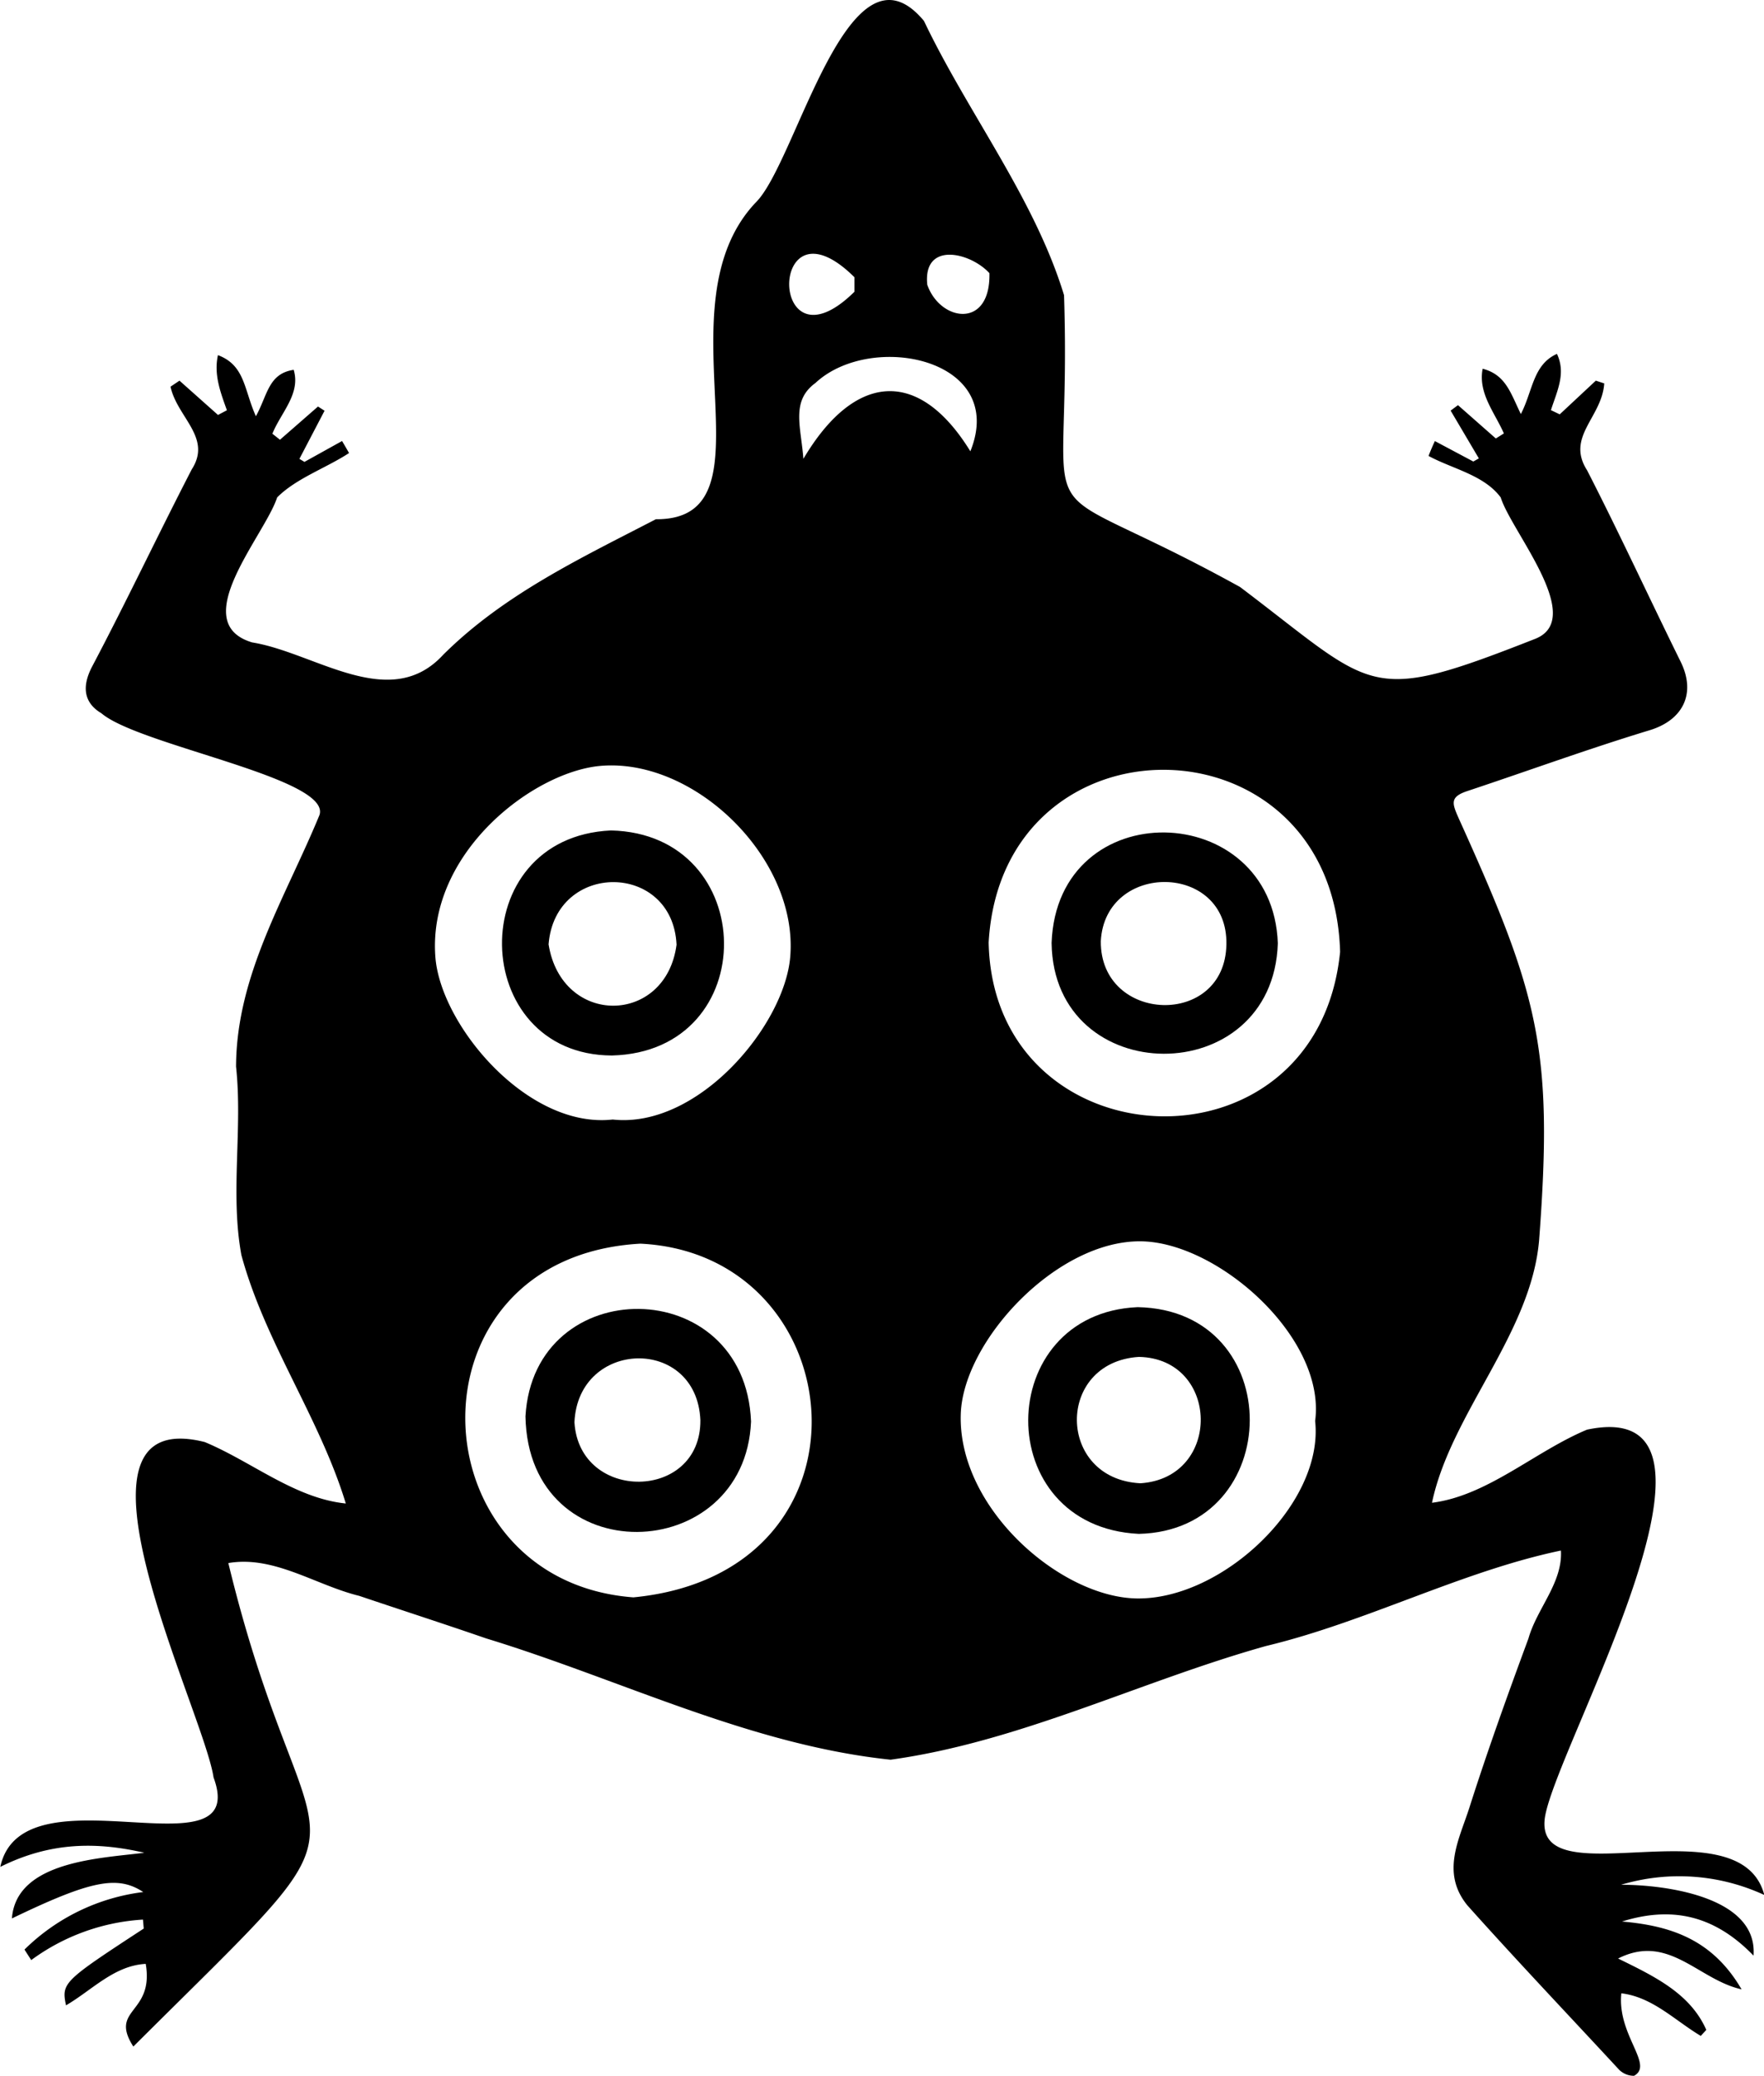 <svg xmlns="http://www.w3.org/2000/svg" viewBox="0 0 293.17 345.04"><g id="Layer_2" data-name="Layer 2"><g id="Layer_1-2" data-name="Layer 1"><path d="M238.47,73.3l6.39,3.4.92-.52-4.69-7.94,1.22-.91,6.29,5.54,1.34-.84c-1.55-3.52-4.31-6.69-3.53-10.75,3.88,1,4.67,4.12,6.35,7.53,2-3.85,2-8.21,6-10,1.54,3.26,0,6.22-1,9.35l1.46.7,6-5.6,1.4.46c-.38,5.66-6.42,8.86-2.85,14.44,5.38,10.49,10.32,21.21,15.54,31.79,2.63,5.32.39,9.73-5.16,11.41-10.18,3.09-20.19,6.75-30.3,10.11-3,1-2.5,2.09-1.33,4.72,13.15,29.1,15.68,38.06,13.28,69.84-1.29,15.57-14.68,28.86-17.81,43.71,9.23-1.15,17.13-8.55,25.77-12.15,28.48-6-5.14,52.59-7,64.43-2,13.66,32.42-2.52,36.46,12.9a33.67,33.67,0,0,0-23.79-1.7c7.36,0,22.73,2,22,11.78-6.63-6.86-13.75-8.2-21.86-5.67,7.95.69,15,2.9,19.87,11.27-7.18-1.58-12.12-9.38-20.52-5.12,6.13,3,12,5.83,14.66,11.86l-.92,1c-4.31-2.57-8-6.45-13.2-7.08-.73,6.93,5.48,11.88,2.11,13.71a3.49,3.49,0,0,1-2.47-1c-8.42-9.1-17-18.12-25.23-27.33-4.46-5.49-1.32-11,.37-16.34,3-9.41,6.35-18.72,9.78-28,1.41-5,5.71-9.26,5.4-14.62-16.47,3.44-32.38,11.88-49,15.86-20.92,5.86-40.86,15.92-62.41,18.9-23.41-2.46-44.86-13.34-67.22-20.16-7-2.42-14.07-4.7-21.09-7.07-7.23-1.77-14.15-6.75-21.75-5.45,13.49,55.68,27.93,36.78-15.79,80.35-4.08-6.38,3.48-5.34,2.06-13.74-5.25.28-8.92,4.37-13.25,6.89-.77-3.75-.48-4,12.92-12.76l-.13-1.49a34.84,34.84,0,0,0-18.57,6.73c-.37-.58-.75-1.16-1.12-1.75a34.07,34.07,0,0,1,19.74-9.56c-4.28-2.81-8.71-1.94-21.83,4.39.71-9.62,15-10,22-10.92-7.79-1.79-15.47-1.87-23.93,2.35,3.68-17,41.7,2.08,35.44-14.87-1.62-11-27.28-62.24-1.46-55.73C41.82,242.89,49,249,57.47,249.86c-4.32-14.2-13.41-26.76-17.35-41.28-1.89-10.23.23-21-.89-31.32.05-15.25,8.25-28.17,13.86-41.8,2.09-6.13-30-11.58-36.23-16.92-2.9-1.72-3.31-4.38-1.57-7.73C21,100,26.26,88.87,31.87,78c3.41-5.29-2.42-8.63-3.53-13.74l1.49-1,6.4,5.7,1.48-.78c-1.07-3-2.2-5.92-1.49-9.16,4.53,1.69,4.32,5.76,6.31,10.15,1.95-3.53,2.07-7.08,6.28-7.71,1.2,4-2.14,7.12-3.54,10.62l1.26,1,6.32-5.52,1.09.7q-2.09,4-4.18,8l.84.5,6.25-3.47c.38.65.77,1.3,1.16,2-3.8,2.49-8.83,4.22-11.95,7.38C44,89,30.92,103.45,41.9,106.76c10.45,1.68,22.88,11.71,31.75,2.06C83.78,98.75,96.52,92.76,109,86.29c20.62.15.11-35.38,16.66-52.7,6.76-6.77,15.36-45.19,27.9-30.11,7.28,15.28,18.37,29.47,23.28,45.58,1.39,43.35-8.14,27.84,29.25,48.49,22.71,17.16,20.88,19.7,49.17,8.57,8.28-3.46-4.14-17.88-5.84-23.44-2.76-3.75-8.06-4.76-12-6.91C237.71,75,238.09,74.12,238.47,73.3Zm-19.9,162.85c1.84-13.79-16.06-29.66-28.89-29.86-14-.21-29.51,16.45-30,28.59-.6,15.69,16.53,30.56,29.23,30.76C203.18,265.86,220.06,249.87,218.57,236.15Zm-54.26-79.51c.78,36.85,54.61,39.59,58.41,1.54C221.57,118.38,166.51,117.84,164.31,156.64Zm-62.48,29.41c14.18,1.55,28.52-15.6,29.5-27,1.39-16.29-15.81-33.14-31.54-31.77-11.22,1-28.77,14.46-27.43,31.79C73.24,170.4,87.67,187.63,101.83,186.05Zm4.6,20.63c-39.62,2.21-37.6,56.05-1.16,58.78C147.11,261.4,142,208.4,106.43,206.68ZM161.27,75c6.22-15.43-16.5-20-25.75-11.35-4.11,3-2.4,7.24-2,12.6C141.92,62.06,152.6,60.92,161.27,75Zm3.17-29.6c-3.18-3.49-11.08-5.33-10.33,1.92C156.24,53.44,164.63,54.75,164.44,45.43ZM142,48.49V46.07C127.52,31.71,127.57,62.73,142,48.49Z"/><path d="M189.27,254.91c-24.71-1.2-24.25-36.63-.2-37.68C214.12,217.71,213.65,254.34,189.27,254.91Zm0-29.41c-13.85.88-13.69,20.29.26,21C203.14,245.61,202.74,225.79,189.3,225.5Z"/><path d="M212.37,156.77c-.8,24.59-37.27,24.36-37.6-.06C175.69,131.72,211.52,132.71,212.37,156.77Zm-8.55.17c.27-13.65-20.17-13.8-20.87-.53C182.84,170.11,203.62,170.84,203.82,156.94Z"/><path d="M101.69,175.41c-23.82-.09-24.82-36.27-.15-37.4C126.3,138.57,126.83,174.78,101.69,175.41ZM112.44,157c-.65-13.81-20.16-13.91-21.27-.06C93.38,170.64,110.66,170.4,112.44,157Z"/><path d="M124.82,236.24c-1,24-37,25.21-37.49-.85C88.69,211.37,123.83,211.49,124.82,236.24ZM116.4,236c-.61-14-20.31-13.47-20.93.36C96.28,249.71,116.52,249.47,116.4,236Z"/></g></g></svg>